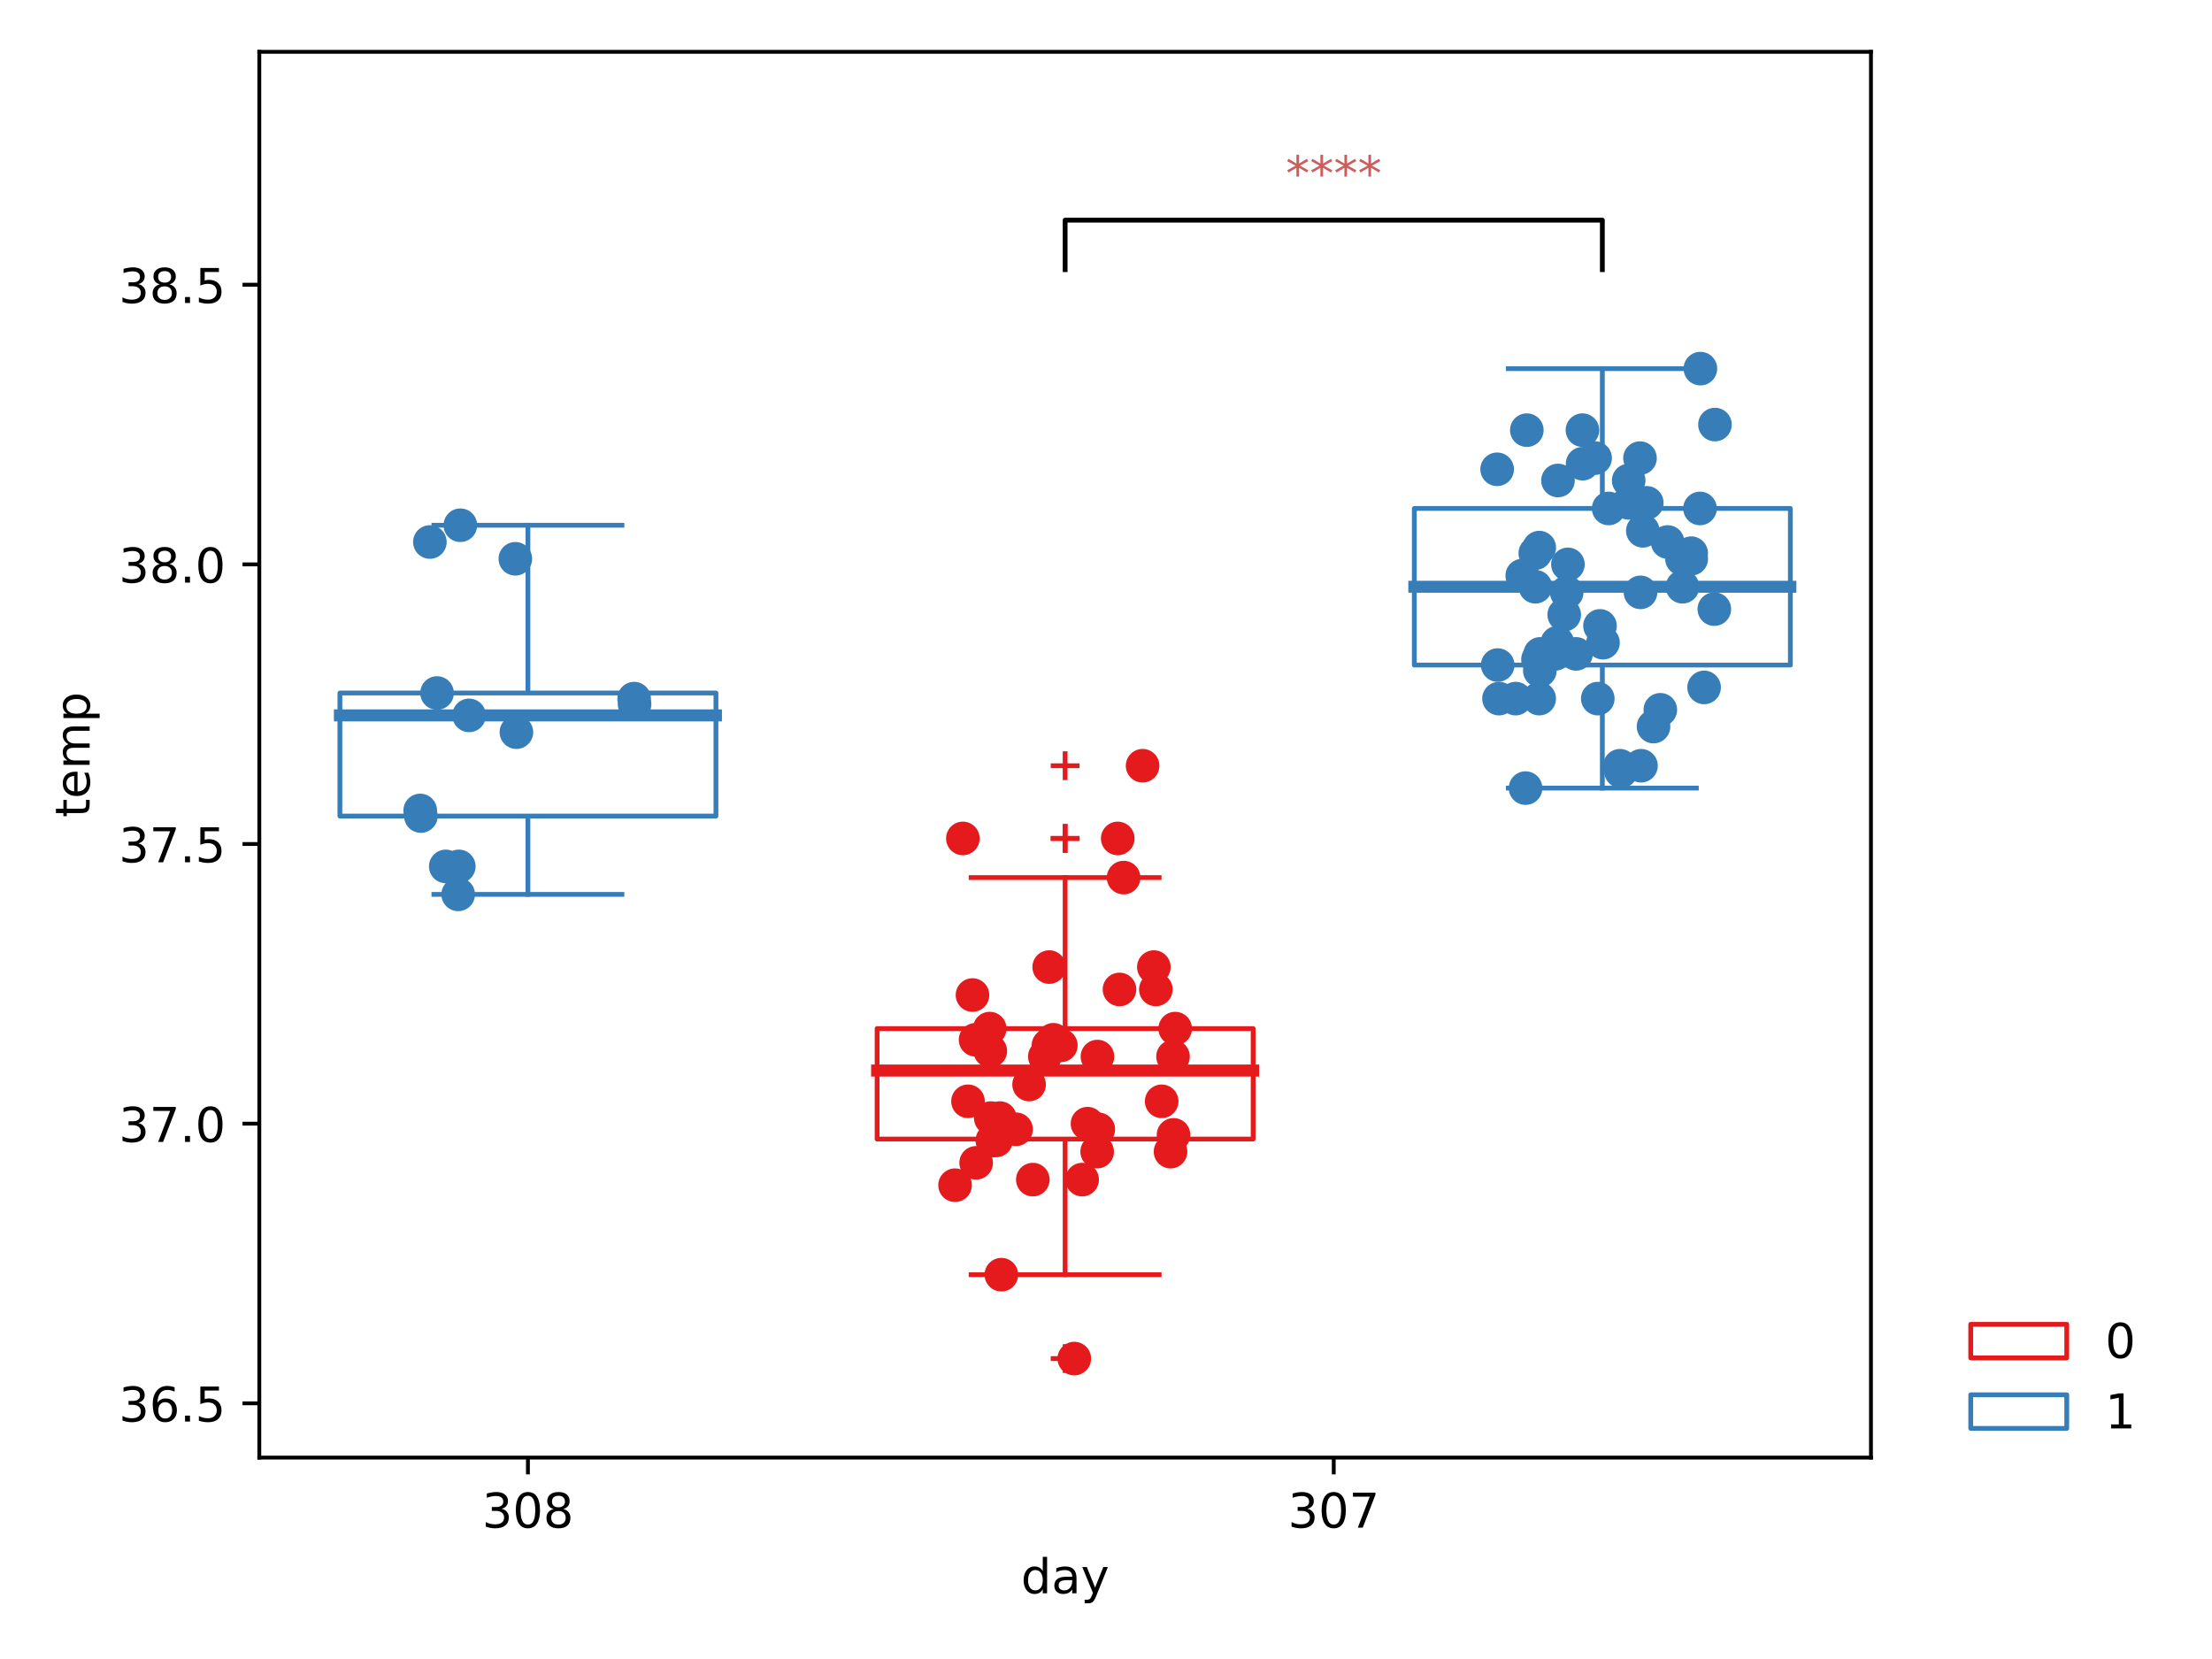 <?xml version="1.0" encoding="utf-8" standalone="no"?>
<!DOCTYPE svg PUBLIC "-//W3C//DTD SVG 1.1//EN"
  "http://www.w3.org/Graphics/SVG/1.1/DTD/svg11.dtd">
<!-- Created with matplotlib (https://matplotlib.org/) -->
<svg height="345.6pt" version="1.1" viewBox="0 0 460.8 345.6" width="460.8pt" xmlns="http://www.w3.org/2000/svg" xmlns:xlink="http://www.w3.org/1999/xlink">
 <defs>
  <style type="text/css">
*{stroke-linecap:butt;stroke-linejoin:round;}
  </style>
 </defs>
 <g id="figure_1">
  <g id="patch_1">
   <path d="M 0 345.6 
L 460.8 345.6 
L 460.8 0 
L 0 0 
z
" style="fill:#ffffff;"/>
  </g>
  <g id="axes_1">
   <g id="patch_2">
    <path d="M 54.02 303.64 
L 389.754 303.64 
L 389.754 10.8 
L 54.02 10.8 
z
" style="fill:#ffffff;"/>
   </g>
   <g id="matplotlib.axis_1">
    <g id="xtick_1">
     <g id="line2d_1">
      <defs>
       <path d="M 0 0 
L 0 3.5 
" id="m110c21f364" style="stroke:#000000;stroke-width:0.8;"/>
      </defs>
      <g>
       <use style="stroke:#000000;stroke-width:0.8;" x="109.976" xlink:href="#m110c21f364" y="303.64"/>
      </g>
     </g>
     <g id="text_1">
      <!-- 308 -->
      <defs>
       <path d="M 40.578 39.312 
Q 47.656 37.797 51.625 33 
Q 55.609 28.219 55.609 21.188 
Q 55.609 10.406 48.188 4.484 
Q 40.766 -1.422 27.094 -1.422 
Q 22.516 -1.422 17.656 -0.516 
Q 12.797 0.391 7.625 2.203 
L 7.625 11.719 
Q 11.719 9.328 16.594 8.109 
Q 21.484 6.891 26.812 6.891 
Q 36.078 6.891 40.938 10.547 
Q 45.797 14.203 45.797 21.188 
Q 45.797 27.641 41.281 31.266 
Q 36.766 34.906 28.719 34.906 
L 20.219 34.906 
L 20.219 43.016 
L 29.109 43.016 
Q 36.375 43.016 40.234 45.922 
Q 44.094 48.828 44.094 54.297 
Q 44.094 59.906 40.109 62.906 
Q 36.141 65.922 28.719 65.922 
Q 24.656 65.922 20.016 65.031 
Q 15.375 64.156 9.812 62.312 
L 9.812 71.094 
Q 15.438 72.656 20.344 73.438 
Q 25.25 74.219 29.594 74.219 
Q 40.828 74.219 47.359 69.109 
Q 53.906 64.016 53.906 55.328 
Q 53.906 49.266 50.438 45.094 
Q 46.969 40.922 40.578 39.312 
z
" id="DejaVuSans-51"/>
       <path d="M 31.781 66.406 
Q 24.172 66.406 20.328 58.906 
Q 16.5 51.422 16.5 36.375 
Q 16.5 21.391 20.328 13.891 
Q 24.172 6.391 31.781 6.391 
Q 39.453 6.391 43.281 13.891 
Q 47.125 21.391 47.125 36.375 
Q 47.125 51.422 43.281 58.906 
Q 39.453 66.406 31.781 66.406 
z
M 31.781 74.219 
Q 44.047 74.219 50.516 64.516 
Q 56.984 54.828 56.984 36.375 
Q 56.984 17.969 50.516 8.266 
Q 44.047 -1.422 31.781 -1.422 
Q 19.531 -1.422 13.062 8.266 
Q 6.594 17.969 6.594 36.375 
Q 6.594 54.828 13.062 64.516 
Q 19.531 74.219 31.781 74.219 
z
" id="DejaVuSans-48"/>
       <path d="M 31.781 34.625 
Q 24.75 34.625 20.719 30.859 
Q 16.703 27.094 16.703 20.516 
Q 16.703 13.922 20.719 10.156 
Q 24.75 6.391 31.781 6.391 
Q 38.812 6.391 42.859 10.172 
Q 46.922 13.969 46.922 20.516 
Q 46.922 27.094 42.891 30.859 
Q 38.875 34.625 31.781 34.625 
z
M 21.922 38.812 
Q 15.578 40.375 12.031 44.719 
Q 8.5 49.078 8.5 55.328 
Q 8.5 64.062 14.719 69.141 
Q 20.953 74.219 31.781 74.219 
Q 42.672 74.219 48.875 69.141 
Q 55.078 64.062 55.078 55.328 
Q 55.078 49.078 51.531 44.719 
Q 48 40.375 41.703 38.812 
Q 48.828 37.156 52.797 32.312 
Q 56.781 27.484 56.781 20.516 
Q 56.781 9.906 50.312 4.234 
Q 43.844 -1.422 31.781 -1.422 
Q 19.734 -1.422 13.25 4.234 
Q 6.781 9.906 6.781 20.516 
Q 6.781 27.484 10.781 32.312 
Q 14.797 37.156 21.922 38.812 
z
M 18.312 54.391 
Q 18.312 48.734 21.844 45.562 
Q 25.391 42.391 31.781 42.391 
Q 38.141 42.391 41.719 45.562 
Q 45.312 48.734 45.312 54.391 
Q 45.312 60.062 41.719 63.234 
Q 38.141 66.406 31.781 66.406 
Q 25.391 66.406 21.844 63.234 
Q 18.312 60.062 18.312 54.391 
z
" id="DejaVuSans-56"/>
      </defs>
      <g transform="translate(100.432 318.238)scale(0.1 -0.1)">
       <use xlink:href="#DejaVuSans-51"/>
       <use x="63.623" xlink:href="#DejaVuSans-48"/>
       <use x="127.246" xlink:href="#DejaVuSans-56"/>
      </g>
     </g>
    </g>
    <g id="xtick_2">
     <g id="line2d_2">
      <g>
       <use style="stroke:#000000;stroke-width:0.8;" x="277.843" xlink:href="#m110c21f364" y="303.64"/>
      </g>
     </g>
     <g id="text_2">
      <!-- 307 -->
      <defs>
       <path d="M 8.203 72.906 
L 55.078 72.906 
L 55.078 68.703 
L 28.609 0 
L 18.312 0 
L 43.219 64.594 
L 8.203 64.594 
z
" id="DejaVuSans-55"/>
      </defs>
      <g transform="translate(268.299 318.238)scale(0.1 -0.1)">
       <use xlink:href="#DejaVuSans-51"/>
       <use x="63.623" xlink:href="#DejaVuSans-48"/>
       <use x="127.246" xlink:href="#DejaVuSans-55"/>
      </g>
     </g>
    </g>
    <g id="text_3">
     <!-- day -->
     <defs>
      <path d="M 45.406 46.391 
L 45.406 75.984 
L 54.391 75.984 
L 54.391 0 
L 45.406 0 
L 45.406 8.203 
Q 42.578 3.328 38.25 0.953 
Q 33.938 -1.422 27.875 -1.422 
Q 17.969 -1.422 11.734 6.484 
Q 5.516 14.406 5.516 27.297 
Q 5.516 40.188 11.734 48.094 
Q 17.969 56 27.875 56 
Q 33.938 56 38.25 53.625 
Q 42.578 51.266 45.406 46.391 
z
M 14.797 27.297 
Q 14.797 17.391 18.875 11.75 
Q 22.953 6.109 30.078 6.109 
Q 37.203 6.109 41.297 11.75 
Q 45.406 17.391 45.406 27.297 
Q 45.406 37.203 41.297 42.844 
Q 37.203 48.484 30.078 48.484 
Q 22.953 48.484 18.875 42.844 
Q 14.797 37.203 14.797 27.297 
z
" id="DejaVuSans-100"/>
      <path d="M 34.281 27.484 
Q 23.391 27.484 19.188 25 
Q 14.984 22.516 14.984 16.5 
Q 14.984 11.719 18.141 8.906 
Q 21.297 6.109 26.703 6.109 
Q 34.188 6.109 38.703 11.406 
Q 43.219 16.703 43.219 25.484 
L 43.219 27.484 
z
M 52.203 31.203 
L 52.203 0 
L 43.219 0 
L 43.219 8.297 
Q 40.141 3.328 35.547 0.953 
Q 30.953 -1.422 24.312 -1.422 
Q 15.922 -1.422 10.953 3.297 
Q 6 8.016 6 15.922 
Q 6 25.141 12.172 29.828 
Q 18.359 34.516 30.609 34.516 
L 43.219 34.516 
L 43.219 35.406 
Q 43.219 41.609 39.141 45 
Q 35.062 48.391 27.688 48.391 
Q 23 48.391 18.547 47.266 
Q 14.109 46.141 10.016 43.891 
L 10.016 52.203 
Q 14.938 54.109 19.578 55.047 
Q 24.219 56 28.609 56 
Q 40.484 56 46.344 49.844 
Q 52.203 43.703 52.203 31.203 
z
" id="DejaVuSans-97"/>
      <path d="M 32.172 -5.078 
Q 28.375 -14.844 24.75 -17.812 
Q 21.141 -20.797 15.094 -20.797 
L 7.906 -20.797 
L 7.906 -13.281 
L 13.188 -13.281 
Q 16.891 -13.281 18.938 -11.516 
Q 21 -9.766 23.484 -3.219 
L 25.094 0.875 
L 2.984 54.688 
L 12.5 54.688 
L 29.594 11.922 
L 46.688 54.688 
L 56.203 54.688 
z
" id="DejaVuSans-121"/>
     </defs>
     <g transform="translate(212.689 331.917)scale(0.1 -0.1)">
      <use xlink:href="#DejaVuSans-100"/>
      <use x="63.477" xlink:href="#DejaVuSans-97"/>
      <use x="124.756" xlink:href="#DejaVuSans-121"/>
     </g>
    </g>
   </g>
   <g id="matplotlib.axis_2">
    <g id="ytick_1">
     <g id="line2d_3">
      <defs>
       <path d="M 0 0 
L -3.5 0 
" id="m49a3ef36e8" style="stroke:#000000;stroke-width:0.8;"/>
      </defs>
      <g>
       <use style="stroke:#000000;stroke-width:0.8;" x="54.02" xlink:href="#m49a3ef36e8" y="292.338"/>
      </g>
     </g>
     <g id="text_4">
      <!-- 36.5 -->
      <defs>
       <path d="M 33.016 40.375 
Q 26.375 40.375 22.484 35.828 
Q 18.609 31.297 18.609 23.391 
Q 18.609 15.531 22.484 10.953 
Q 26.375 6.391 33.016 6.391 
Q 39.656 6.391 43.531 10.953 
Q 47.406 15.531 47.406 23.391 
Q 47.406 31.297 43.531 35.828 
Q 39.656 40.375 33.016 40.375 
z
M 52.594 71.297 
L 52.594 62.312 
Q 48.875 64.062 45.094 64.984 
Q 41.312 65.922 37.594 65.922 
Q 27.828 65.922 22.672 59.328 
Q 17.531 52.734 16.797 39.406 
Q 19.672 43.656 24.016 45.922 
Q 28.375 48.188 33.594 48.188 
Q 44.578 48.188 50.953 41.516 
Q 57.328 34.859 57.328 23.391 
Q 57.328 12.156 50.688 5.359 
Q 44.047 -1.422 33.016 -1.422 
Q 20.359 -1.422 13.672 8.266 
Q 6.984 17.969 6.984 36.375 
Q 6.984 53.656 15.188 63.938 
Q 23.391 74.219 37.203 74.219 
Q 40.922 74.219 44.703 73.484 
Q 48.484 72.75 52.594 71.297 
z
" id="DejaVuSans-54"/>
       <path d="M 10.688 12.406 
L 21 12.406 
L 21 0 
L 10.688 0 
z
" id="DejaVuSans-46"/>
       <path d="M 10.797 72.906 
L 49.516 72.906 
L 49.516 64.594 
L 19.828 64.594 
L 19.828 46.734 
Q 21.969 47.469 24.109 47.828 
Q 26.266 48.188 28.422 48.188 
Q 40.625 48.188 47.75 41.5 
Q 54.891 34.812 54.891 23.391 
Q 54.891 11.625 47.562 5.094 
Q 40.234 -1.422 26.906 -1.422 
Q 22.312 -1.422 17.547 -0.641 
Q 12.797 0.141 7.719 1.703 
L 7.719 11.625 
Q 12.109 9.234 16.797 8.062 
Q 21.484 6.891 26.703 6.891 
Q 35.156 6.891 40.078 11.328 
Q 45.016 15.766 45.016 23.391 
Q 45.016 31 40.078 35.438 
Q 35.156 39.891 26.703 39.891 
Q 22.75 39.891 18.812 39.016 
Q 14.891 38.141 10.797 36.281 
z
" id="DejaVuSans-53"/>
      </defs>
      <g transform="translate(24.754 296.138)scale(0.1 -0.1)">
       <use xlink:href="#DejaVuSans-51"/>
       <use x="63.623" xlink:href="#DejaVuSans-54"/>
       <use x="127.246" xlink:href="#DejaVuSans-46"/>
       <use x="159.033" xlink:href="#DejaVuSans-53"/>
      </g>
     </g>
    </g>
    <g id="ytick_2">
     <g id="line2d_4">
      <g>
       <use style="stroke:#000000;stroke-width:0.8;" x="54.02" xlink:href="#m49a3ef36e8" y="234.083"/>
      </g>
     </g>
     <g id="text_5">
      <!-- 37.0 -->
      <g transform="translate(24.754 237.882)scale(0.1 -0.1)">
       <use xlink:href="#DejaVuSans-51"/>
       <use x="63.623" xlink:href="#DejaVuSans-55"/>
       <use x="127.246" xlink:href="#DejaVuSans-46"/>
       <use x="159.033" xlink:href="#DejaVuSans-48"/>
      </g>
     </g>
    </g>
    <g id="ytick_3">
     <g id="line2d_5">
      <g>
       <use style="stroke:#000000;stroke-width:0.8;" x="54.02" xlink:href="#m49a3ef36e8" y="175.827"/>
      </g>
     </g>
     <g id="text_6">
      <!-- 37.5 -->
      <g transform="translate(24.754 179.626)scale(0.1 -0.1)">
       <use xlink:href="#DejaVuSans-51"/>
       <use x="63.623" xlink:href="#DejaVuSans-55"/>
       <use x="127.246" xlink:href="#DejaVuSans-46"/>
       <use x="159.033" xlink:href="#DejaVuSans-53"/>
      </g>
     </g>
    </g>
    <g id="ytick_4">
     <g id="line2d_6">
      <g>
       <use style="stroke:#000000;stroke-width:0.8;" x="54.02" xlink:href="#m49a3ef36e8" y="117.571"/>
      </g>
     </g>
     <g id="text_7">
      <!-- 38.0 -->
      <g transform="translate(24.754 121.37)scale(0.1 -0.1)">
       <use xlink:href="#DejaVuSans-51"/>
       <use x="63.623" xlink:href="#DejaVuSans-56"/>
       <use x="127.246" xlink:href="#DejaVuSans-46"/>
       <use x="159.033" xlink:href="#DejaVuSans-48"/>
      </g>
     </g>
    </g>
    <g id="ytick_5">
     <g id="line2d_7">
      <g>
       <use style="stroke:#000000;stroke-width:0.8;" x="54.02" xlink:href="#m49a3ef36e8" y="59.315"/>
      </g>
     </g>
     <g id="text_8">
      <!-- 38.5 -->
      <g transform="translate(24.754 63.115)scale(0.1 -0.1)">
       <use xlink:href="#DejaVuSans-51"/>
       <use x="63.623" xlink:href="#DejaVuSans-56"/>
       <use x="127.246" xlink:href="#DejaVuSans-46"/>
       <use x="159.033" xlink:href="#DejaVuSans-53"/>
      </g>
     </g>
    </g>
    <g id="text_9">
     <!-- temp -->
     <defs>
      <path d="M 18.312 70.219 
L 18.312 54.688 
L 36.812 54.688 
L 36.812 47.703 
L 18.312 47.703 
L 18.312 18.016 
Q 18.312 11.328 20.141 9.422 
Q 21.969 7.516 27.594 7.516 
L 36.812 7.516 
L 36.812 0 
L 27.594 0 
Q 17.188 0 13.234 3.875 
Q 9.281 7.766 9.281 18.016 
L 9.281 47.703 
L 2.688 47.703 
L 2.688 54.688 
L 9.281 54.688 
L 9.281 70.219 
z
" id="DejaVuSans-116"/>
      <path d="M 56.203 29.594 
L 56.203 25.203 
L 14.891 25.203 
Q 15.484 15.922 20.484 11.062 
Q 25.484 6.203 34.422 6.203 
Q 39.594 6.203 44.453 7.469 
Q 49.312 8.734 54.109 11.281 
L 54.109 2.781 
Q 49.266 0.734 44.188 -0.344 
Q 39.109 -1.422 33.891 -1.422 
Q 20.797 -1.422 13.156 6.188 
Q 5.516 13.812 5.516 26.812 
Q 5.516 40.234 12.766 48.109 
Q 20.016 56 32.328 56 
Q 43.359 56 49.781 48.891 
Q 56.203 41.797 56.203 29.594 
z
M 47.219 32.234 
Q 47.125 39.594 43.094 43.984 
Q 39.062 48.391 32.422 48.391 
Q 24.906 48.391 20.391 44.141 
Q 15.875 39.891 15.188 32.172 
z
" id="DejaVuSans-101"/>
      <path d="M 52 44.188 
Q 55.375 50.25 60.062 53.125 
Q 64.75 56 71.094 56 
Q 79.641 56 84.281 50.016 
Q 88.922 44.047 88.922 33.016 
L 88.922 0 
L 79.891 0 
L 79.891 32.719 
Q 79.891 40.578 77.094 44.375 
Q 74.312 48.188 68.609 48.188 
Q 61.625 48.188 57.562 43.547 
Q 53.516 38.922 53.516 30.906 
L 53.516 0 
L 44.484 0 
L 44.484 32.719 
Q 44.484 40.625 41.703 44.406 
Q 38.922 48.188 33.109 48.188 
Q 26.219 48.188 22.156 43.531 
Q 18.109 38.875 18.109 30.906 
L 18.109 0 
L 9.078 0 
L 9.078 54.688 
L 18.109 54.688 
L 18.109 46.188 
Q 21.188 51.219 25.484 53.609 
Q 29.781 56 35.688 56 
Q 41.656 56 45.828 52.969 
Q 50 49.953 52 44.188 
z
" id="DejaVuSans-109"/>
      <path d="M 18.109 8.203 
L 18.109 -20.797 
L 9.078 -20.797 
L 9.078 54.688 
L 18.109 54.688 
L 18.109 46.391 
Q 20.953 51.266 25.266 53.625 
Q 29.594 56 35.594 56 
Q 45.562 56 51.781 48.094 
Q 58.016 40.188 58.016 27.297 
Q 58.016 14.406 51.781 6.484 
Q 45.562 -1.422 35.594 -1.422 
Q 29.594 -1.422 25.266 0.953 
Q 20.953 3.328 18.109 8.203 
z
M 48.688 27.297 
Q 48.688 37.203 44.609 42.844 
Q 40.531 48.484 33.406 48.484 
Q 26.266 48.484 22.188 42.844 
Q 18.109 37.203 18.109 27.297 
Q 18.109 17.391 22.188 11.75 
Q 26.266 6.109 33.406 6.109 
Q 40.531 6.109 44.609 11.75 
Q 48.688 17.391 48.688 27.297 
z
" id="DejaVuSans-112"/>
     </defs>
     <g transform="translate(18.675 170.301)rotate(-90)scale(0.1 -0.1)">
      <use xlink:href="#DejaVuSans-116"/>
      <use x="39.209" xlink:href="#DejaVuSans-101"/>
      <use x="100.732" xlink:href="#DejaVuSans-109"/>
      <use x="198.145" xlink:href="#DejaVuSans-112"/>
     </g>
    </g>
   </g>
   <g id="line2d_8">
    <path clip-path="url(#p8f155cea32)" d="M 109.976 170.001 
L 109.976 186.313 
" style="fill:none;stroke:#377eb8;stroke-linecap:square;"/>
   </g>
   <g id="line2d_9">
    <path clip-path="url(#p8f155cea32)" d="M 109.976 144.369 
L 109.976 109.415 
" style="fill:none;stroke:#377eb8;stroke-linecap:square;"/>
   </g>
   <g id="line2d_10">
    <path clip-path="url(#p8f155cea32)" d="M 90.391 186.313 
L 129.56 186.313 
" style="fill:none;stroke:#377eb8;stroke-linecap:square;"/>
   </g>
   <g id="line2d_11">
    <path clip-path="url(#p8f155cea32)" d="M 90.391 109.415 
L 129.56 109.415 
" style="fill:none;stroke:#377eb8;stroke-linecap:square;"/>
   </g>
   <g id="line2d_12"/>
   <g id="line2d_13">
    <path clip-path="url(#p8f155cea32)" d="M 221.887 237.287 
L 221.887 265.541 
" style="fill:none;stroke:#e41a1c;stroke-linecap:square;"/>
   </g>
   <g id="line2d_14">
    <path clip-path="url(#p8f155cea32)" d="M 221.887 214.276 
L 221.887 182.818 
" style="fill:none;stroke:#e41a1c;stroke-linecap:square;"/>
   </g>
   <g id="line2d_15">
    <path clip-path="url(#p8f155cea32)" d="M 202.303 265.541 
L 241.471 265.541 
" style="fill:none;stroke:#e41a1c;stroke-linecap:square;"/>
   </g>
   <g id="line2d_16">
    <path clip-path="url(#p8f155cea32)" d="M 202.303 182.818 
L 241.471 182.818 
" style="fill:none;stroke:#e41a1c;stroke-linecap:square;"/>
   </g>
   <g id="line2d_17">
    <defs>
     <path d="M -3 0 
L 3 0 
M 0 3 
L 0 -3 
" id="m73cabe91ee" style="stroke:#e41a1c;"/>
    </defs>
    <g clip-path="url(#p8f155cea32)">
     <use style="fill-opacity:0;stroke:#e41a1c;" x="221.887" xlink:href="#m73cabe91ee" y="283.017"/>
     <use style="fill-opacity:0;stroke:#e41a1c;" x="221.887" xlink:href="#m73cabe91ee" y="174.662"/>
     <use style="fill-opacity:0;stroke:#e41a1c;" x="221.887" xlink:href="#m73cabe91ee" y="159.515"/>
     <use style="fill-opacity:0;stroke:#e41a1c;" x="221.887" xlink:href="#m73cabe91ee" y="174.662"/>
    </g>
   </g>
   <g id="line2d_18">
    <path clip-path="url(#p8f155cea32)" d="M 333.798 138.543 
L 333.798 164.176 
" style="fill:none;stroke:#377eb8;stroke-linecap:square;"/>
   </g>
   <g id="line2d_19">
    <path clip-path="url(#p8f155cea32)" d="M 333.798 105.92 
L 333.798 76.792 
" style="fill:none;stroke:#377eb8;stroke-linecap:square;"/>
   </g>
   <g id="line2d_20">
    <path clip-path="url(#p8f155cea32)" d="M 314.214 164.176 
L 353.383 164.176 
" style="fill:none;stroke:#377eb8;stroke-linecap:square;"/>
   </g>
   <g id="line2d_21">
    <path clip-path="url(#p8f155cea32)" d="M 314.214 76.792 
L 353.383 76.792 
" style="fill:none;stroke:#377eb8;stroke-linecap:square;"/>
   </g>
   <g id="line2d_22"/>
   <g id="line2d_23">
    <path clip-path="url(#p8f155cea32)" d="M 221.887 56.17 
L 221.887 45.858 
L 333.798 45.858 
L 333.798 56.17 
" style="fill:none;stroke:#000000;stroke-linecap:square;"/>
   </g>
   <g id="patch_3">
    <path clip-path="url(#p8f155cea32)" d="M 70.807 170.001 
L 149.145 170.001 
L 149.145 144.369 
L 70.807 144.369 
L 70.807 170.001 
z
" style="fill:#ffffff;stroke:#377eb8;stroke-linejoin:miter;"/>
   </g>
   <g id="patch_4">
    <path clip-path="url(#p8f155cea32)" d="M 182.718 237.287 
L 261.056 237.287 
L 261.056 214.276 
L 182.718 214.276 
L 182.718 237.287 
z
" style="fill:#ffffff;stroke:#e41a1c;stroke-linejoin:miter;"/>
   </g>
   <g id="patch_5">
    <path clip-path="url(#p8f155cea32)" d="M 294.629 138.543 
L 372.967 138.543 
L 372.967 105.92 
L 294.629 105.92 
L 294.629 138.543 
z
" style="fill:#ffffff;stroke:#377eb8;stroke-linejoin:miter;"/>
   </g>
   <g id="line2d_24">
    <path clip-path="url(#p8f155cea32)" d="M 70.807 149.029 
L 149.145 149.029 
" style="fill:none;stroke:#377eb8;stroke-linecap:square;stroke-width:2.5;"/>
   </g>
   <g id="line2d_25">
    <path clip-path="url(#p8f155cea32)" d="M 182.718 223.014 
L 261.056 223.014 
" style="fill:none;stroke:#e41a1c;stroke-linecap:square;stroke-width:2.5;"/>
   </g>
   <g id="line2d_26">
    <path clip-path="url(#p8f155cea32)" d="M 294.629 122.232 
L 372.967 122.232 
" style="fill:none;stroke:#377eb8;stroke-linecap:square;stroke-width:2.5;"/>
   </g>
   <g id="patch_6">
    <path d="M 54.02 303.64 
L 54.02 10.8 
" style="fill:none;stroke:#000000;stroke-linecap:square;stroke-linejoin:miter;stroke-width:0.8;"/>
   </g>
   <g id="patch_7">
    <path d="M 389.754 303.64 
L 389.754 10.8 
" style="fill:none;stroke:#000000;stroke-linecap:square;stroke-linejoin:miter;stroke-width:0.8;"/>
   </g>
   <g id="patch_8">
    <path d="M 54.02 303.64 
L 389.754 303.64 
" style="fill:none;stroke:#000000;stroke-linecap:square;stroke-linejoin:miter;stroke-width:0.8;"/>
   </g>
   <g id="patch_9">
    <path d="M 54.02 10.8 
L 389.754 10.8 
" style="fill:none;stroke:#000000;stroke-linecap:square;stroke-linejoin:miter;stroke-width:0.8;"/>
   </g>
   <g id="PathCollection_1">
    <defs>
     <path d="M 0 3 
C 0.796 3 1.559 2.684 2.121 2.121 
C 2.684 1.559 3 0.796 3 0 
C 3 -0.796 2.684 -1.559 2.121 -2.121 
C 1.559 -2.684 0.796 -3 0 -3 
C -0.796 -3 -1.559 -2.684 -2.121 -2.121 
C -2.684 -1.559 -3 -0.796 -3 0 
C -3 0.796 -2.684 1.559 -2.121 2.121 
C -1.559 2.684 -0.796 3 0 3 
z
" id="m9088acf56b" style="stroke:#377eb8;"/>
    </defs>
    <g clip-path="url(#p8f155cea32)">
     <use style="fill:#377eb8;stroke:#377eb8;" x="107.578" xlink:href="#m9088acf56b" y="152.525"/>
     <use style="fill:#377eb8;stroke:#377eb8;" x="95.577" xlink:href="#m9088acf56b" y="180.487"/>
     <use style="fill:#377eb8;stroke:#377eb8;" x="95.449" xlink:href="#m9088acf56b" y="186.313"/>
     <use style="fill:#377eb8;stroke:#377eb8;" x="92.86" xlink:href="#m9088acf56b" y="180.487"/>
     <use style="fill:#377eb8;stroke:#377eb8;" x="87.539" xlink:href="#m9088acf56b" y="168.836"/>
     <use style="fill:#377eb8;stroke:#377eb8;" x="87.675" xlink:href="#m9088acf56b" y="170.001"/>
     <use style="fill:#377eb8;stroke:#377eb8;" x="132.195" xlink:href="#m9088acf56b" y="146.699"/>
     <use style="fill:#377eb8;stroke:#377eb8;" x="132.1" xlink:href="#m9088acf56b" y="145.534"/>
     <use style="fill:#377eb8;stroke:#377eb8;" x="97.722" xlink:href="#m9088acf56b" y="149.029"/>
     <use style="fill:#377eb8;stroke:#377eb8;" x="91.046" xlink:href="#m9088acf56b" y="144.369"/>
     <use style="fill:#377eb8;stroke:#377eb8;" x="107.357" xlink:href="#m9088acf56b" y="116.406"/>
     <use style="fill:#377eb8;stroke:#377eb8;" x="89.553" xlink:href="#m9088acf56b" y="112.911"/>
     <use style="fill:#377eb8;stroke:#377eb8;" x="95.901" xlink:href="#m9088acf56b" y="109.415"/>
    </g>
   </g>
   <g id="PathCollection_2">
    <defs>
     <path d="M 0 3 
C 0.796 3 1.559 2.684 2.121 2.121 
C 2.684 1.559 3 0.796 3 0 
C 3 -0.796 2.684 -1.559 2.121 -2.121 
C 1.559 -2.684 0.796 -3 0 -3 
C -0.796 -3 -1.559 -2.684 -2.121 -2.121 
C -2.684 -1.559 -3 -0.796 -3 0 
C -3 0.796 -2.684 1.559 -2.121 2.121 
C -1.559 2.684 -0.796 3 0 3 
z
" id="m1199a3197b" style="stroke:#e41a1c;"/>
    </defs>
    <g clip-path="url(#p8f155cea32)">
     <use style="fill:#e41a1c;stroke:#e41a1c;" x="223.793" xlink:href="#m1199a3197b" y="283.017"/>
     <use style="fill:#e41a1c;stroke:#e41a1c;" x="208.606" xlink:href="#m1199a3197b" y="265.541"/>
     <use style="fill:#e41a1c;stroke:#e41a1c;" x="203.349" xlink:href="#m1199a3197b" y="242.238"/>
     <use style="fill:#e41a1c;stroke:#e41a1c;" x="203.23" xlink:href="#m1199a3197b" y="216.606"/>
     <use style="fill:#e41a1c;stroke:#e41a1c;" x="202.589" xlink:href="#m1199a3197b" y="207.285"/>
     <use style="fill:#e41a1c;stroke:#e41a1c;" x="240.78" xlink:href="#m1199a3197b" y="206.12"/>
     <use style="fill:#e41a1c;stroke:#e41a1c;" x="233.212" xlink:href="#m1199a3197b" y="206.12"/>
     <use style="fill:#e41a1c;stroke:#e41a1c;" x="225.432" xlink:href="#m1199a3197b" y="245.734"/>
     <use style="fill:#e41a1c;stroke:#e41a1c;" x="228.558" xlink:href="#m1199a3197b" y="239.908"/>
     <use style="fill:#e41a1c;stroke:#e41a1c;" x="198.959" xlink:href="#m1199a3197b" y="246.899"/>
     <use style="fill:#e41a1c;stroke:#e41a1c;" x="243.847" xlink:href="#m1199a3197b" y="239.908"/>
     <use style="fill:#e41a1c;stroke:#e41a1c;" x="226.548" xlink:href="#m1199a3197b" y="234.083"/>
     <use style="fill:#e41a1c;stroke:#e41a1c;" x="215.157" xlink:href="#m1199a3197b" y="245.734"/>
     <use style="fill:#e41a1c;stroke:#e41a1c;" x="228.794" xlink:href="#m1199a3197b" y="235.248"/>
     <use style="fill:#e41a1c;stroke:#e41a1c;" x="211.659" xlink:href="#m1199a3197b" y="235.248"/>
     <use style="fill:#e41a1c;stroke:#e41a1c;" x="206.395" xlink:href="#m1199a3197b" y="232.918"/>
     <use style="fill:#e41a1c;stroke:#e41a1c;" x="201.654" xlink:href="#m1199a3197b" y="229.422"/>
     <use style="fill:#e41a1c;stroke:#e41a1c;" x="241.997" xlink:href="#m1199a3197b" y="229.422"/>
     <use style="fill:#e41a1c;stroke:#e41a1c;" x="220.995" xlink:href="#m1199a3197b" y="217.771"/>
     <use style="fill:#e41a1c;stroke:#e41a1c;" x="214.38" xlink:href="#m1199a3197b" y="225.927"/>
     <use style="fill:#e41a1c;stroke:#e41a1c;" x="244.467" xlink:href="#m1199a3197b" y="236.413"/>
     <use style="fill:#e41a1c;stroke:#e41a1c;" x="208.304" xlink:href="#m1199a3197b" y="232.918"/>
     <use style="fill:#e41a1c;stroke:#e41a1c;" x="206.724" xlink:href="#m1199a3197b" y="237.578"/>
     <use style="fill:#e41a1c;stroke:#e41a1c;" x="207.492" xlink:href="#m1199a3197b" y="237.578"/>
     <use style="fill:#e41a1c;stroke:#e41a1c;" x="228.618" xlink:href="#m1199a3197b" y="220.101"/>
     <use style="fill:#e41a1c;stroke:#e41a1c;" x="206.298" xlink:href="#m1199a3197b" y="218.936"/>
     <use style="fill:#e41a1c;stroke:#e41a1c;" x="218.412" xlink:href="#m1199a3197b" y="217.771"/>
     <use style="fill:#e41a1c;stroke:#e41a1c;" x="219.44" xlink:href="#m1199a3197b" y="216.606"/>
     <use style="fill:#e41a1c;stroke:#e41a1c;" x="206.176" xlink:href="#m1199a3197b" y="214.276"/>
     <use style="fill:#e41a1c;stroke:#e41a1c;" x="217.657" xlink:href="#m1199a3197b" y="220.101"/>
     <use style="fill:#e41a1c;stroke:#e41a1c;" x="244.363" xlink:href="#m1199a3197b" y="220.101"/>
     <use style="fill:#e41a1c;stroke:#e41a1c;" x="244.813" xlink:href="#m1199a3197b" y="214.276"/>
     <use style="fill:#e41a1c;stroke:#e41a1c;" x="218.569" xlink:href="#m1199a3197b" y="201.459"/>
     <use style="fill:#e41a1c;stroke:#e41a1c;" x="240.369" xlink:href="#m1199a3197b" y="201.459"/>
     <use style="fill:#e41a1c;stroke:#e41a1c;" x="234.067" xlink:href="#m1199a3197b" y="182.818"/>
     <use style="fill:#e41a1c;stroke:#e41a1c;" x="232.847" xlink:href="#m1199a3197b" y="174.662"/>
     <use style="fill:#e41a1c;stroke:#e41a1c;" x="238.026" xlink:href="#m1199a3197b" y="159.515"/>
     <use style="fill:#e41a1c;stroke:#e41a1c;" x="200.583" xlink:href="#m1199a3197b" y="174.662"/>
    </g>
   </g>
   <g id="PathCollection_3">
    <g clip-path="url(#p8f155cea32)">
     <use style="fill:#377eb8;stroke:#377eb8;" x="317.111" xlink:href="#m9088acf56b" y="119.901"/>
     <use style="fill:#377eb8;stroke:#377eb8;" x="352.307" xlink:href="#m9088acf56b" y="115.241"/>
     <use style="fill:#377eb8;stroke:#377eb8;" x="326.625" xlink:href="#m9088acf56b" y="117.571"/>
     <use style="fill:#377eb8;stroke:#377eb8;" x="318.068" xlink:href="#m9088acf56b" y="89.608"/>
     <use style="fill:#377eb8;stroke:#377eb8;" x="335.113" xlink:href="#m9088acf56b" y="105.92"/>
     <use style="fill:#377eb8;stroke:#377eb8;" x="329.654" xlink:href="#m9088acf56b" y="89.608"/>
     <use style="fill:#377eb8;stroke:#377eb8;" x="343.059" xlink:href="#m9088acf56b" y="104.755"/>
     <use style="fill:#377eb8;stroke:#377eb8;" x="319.826" xlink:href="#m9088acf56b" y="115.241"/>
     <use style="fill:#377eb8;stroke:#377eb8;" x="339.288" xlink:href="#m9088acf56b" y="104.755"/>
     <use style="fill:#377eb8;stroke:#377eb8;" x="352.316" xlink:href="#m9088acf56b" y="116.406"/>
     <use style="fill:#377eb8;stroke:#377eb8;" x="325.855" xlink:href="#m9088acf56b" y="128.057"/>
     <use style="fill:#377eb8;stroke:#377eb8;" x="319.852" xlink:href="#m9088acf56b" y="122.232"/>
     <use style="fill:#377eb8;stroke:#377eb8;" x="320.654" xlink:href="#m9088acf56b" y="114.076"/>
     <use style="fill:#377eb8;stroke:#377eb8;" x="311.881" xlink:href="#m9088acf56b" y="97.764"/>
     <use style="fill:#377eb8;stroke:#377eb8;" x="341.641" xlink:href="#m9088acf56b" y="95.434"/>
     <use style="fill:#377eb8;stroke:#377eb8;" x="329.69" xlink:href="#m9088acf56b" y="96.599"/>
     <use style="fill:#377eb8;stroke:#377eb8;" x="339.286" xlink:href="#m9088acf56b" y="100.094"/>
     <use style="fill:#377eb8;stroke:#377eb8;" x="347.397" xlink:href="#m9088acf56b" y="112.911"/>
     <use style="fill:#377eb8;stroke:#377eb8;" x="350.497" xlink:href="#m9088acf56b" y="122.232"/>
     <use style="fill:#377eb8;stroke:#377eb8;" x="323.98" xlink:href="#m9088acf56b" y="136.213"/>
     <use style="fill:#377eb8;stroke:#377eb8;" x="320.39" xlink:href="#m9088acf56b" y="137.378"/>
     <use style="fill:#377eb8;stroke:#377eb8;" x="328.318" xlink:href="#m9088acf56b" y="136.213"/>
     <use style="fill:#377eb8;stroke:#377eb8;" x="345.877" xlink:href="#m9088acf56b" y="147.864"/>
     <use style="fill:#377eb8;stroke:#377eb8;" x="315.733" xlink:href="#m9088acf56b" y="145.534"/>
     <use style="fill:#377eb8;stroke:#377eb8;" x="332.848" xlink:href="#m9088acf56b" y="145.534"/>
     <use style="fill:#377eb8;stroke:#377eb8;" x="337.472" xlink:href="#m9088acf56b" y="159.515"/>
     <use style="fill:#377eb8;stroke:#377eb8;" x="337.684" xlink:href="#m9088acf56b" y="160.68"/>
     <use style="fill:#377eb8;stroke:#377eb8;" x="342.235" xlink:href="#m9088acf56b" y="110.58"/>
     <use style="fill:#377eb8;stroke:#377eb8;" x="332.294" xlink:href="#m9088acf56b" y="95.434"/>
     <use style="fill:#377eb8;stroke:#377eb8;" x="354.222" xlink:href="#m9088acf56b" y="76.792"/>
     <use style="fill:#377eb8;stroke:#377eb8;" x="357.256" xlink:href="#m9088acf56b" y="88.443"/>
     <use style="fill:#377eb8;stroke:#377eb8;" x="324.423" xlink:href="#m9088acf56b" y="133.883"/>
     <use style="fill:#377eb8;stroke:#377eb8;" x="326.376" xlink:href="#m9088acf56b" y="123.397"/>
     <use style="fill:#377eb8;stroke:#377eb8;" x="341.745" xlink:href="#m9088acf56b" y="123.397"/>
     <use style="fill:#377eb8;stroke:#377eb8;" x="320.643" xlink:href="#m9088acf56b" y="145.534"/>
     <use style="fill:#377eb8;stroke:#377eb8;" x="317.801" xlink:href="#m9088acf56b" y="164.176"/>
     <use style="fill:#377eb8;stroke:#377eb8;" x="333.309" xlink:href="#m9088acf56b" y="130.387"/>
     <use style="fill:#377eb8;stroke:#377eb8;" x="333.935" xlink:href="#m9088acf56b" y="133.883"/>
     <use style="fill:#377eb8;stroke:#377eb8;" x="344.459" xlink:href="#m9088acf56b" y="151.359"/>
     <use style="fill:#377eb8;stroke:#377eb8;" x="354.997" xlink:href="#m9088acf56b" y="143.204"/>
     <use style="fill:#377eb8;stroke:#377eb8;" x="311.999" xlink:href="#m9088acf56b" y="138.543"/>
     <use style="fill:#377eb8;stroke:#377eb8;" x="312.267" xlink:href="#m9088acf56b" y="145.534"/>
     <use style="fill:#377eb8;stroke:#377eb8;" x="320.776" xlink:href="#m9088acf56b" y="139.708"/>
     <use style="fill:#377eb8;stroke:#377eb8;" x="320.854" xlink:href="#m9088acf56b" y="136.213"/>
     <use style="fill:#377eb8;stroke:#377eb8;" x="350.383" xlink:href="#m9088acf56b" y="116.406"/>
     <use style="fill:#377eb8;stroke:#377eb8;" x="354.141" xlink:href="#m9088acf56b" y="105.92"/>
     <use style="fill:#377eb8;stroke:#377eb8;" x="324.557" xlink:href="#m9088acf56b" y="100.094"/>
     <use style="fill:#377eb8;stroke:#377eb8;" x="357.124" xlink:href="#m9088acf56b" y="126.892"/>
     <use style="fill:#377eb8;stroke:#377eb8;" x="341.848" xlink:href="#m9088acf56b" y="159.515"/>
    </g>
   </g>
   <g id="text_10">
    <!-- **** -->
    <defs>
     <path d="M 47.016 60.891 
L 29.5 51.422 
L 47.016 41.891 
L 44.188 37.109 
L 27.781 47.016 
L 27.781 28.609 
L 22.219 28.609 
L 22.219 47.016 
L 5.812 37.109 
L 2.984 41.891 
L 20.516 51.422 
L 2.984 60.891 
L 5.812 65.719 
L 22.219 55.812 
L 22.219 74.219 
L 27.781 74.219 
L 27.781 55.812 
L 44.188 65.719 
z
" id="DejaVuSans-42"/>
    </defs>
    <g style="fill:#cd5c5c;" transform="translate(267.843 39.654)scale(0.1 -0.1)">
     <use xlink:href="#DejaVuSans-42"/>
     <use x="50" xlink:href="#DejaVuSans-42"/>
     <use x="100" xlink:href="#DejaVuSans-42"/>
     <use x="150" xlink:href="#DejaVuSans-42"/>
    </g>
   </g>
   <g id="legend_1">
    <g id="patch_10">
     <path d="M 410.541 282.882 
L 430.541 282.882 
L 430.541 275.882 
L 410.541 275.882 
z
" style="fill:#ffffff;stroke:#e41a1c;stroke-linejoin:miter;"/>
    </g>
    <g id="text_11">
     <!-- 0 -->
     <g transform="translate(438.541 282.882)scale(0.1 -0.1)">
      <use xlink:href="#DejaVuSans-48"/>
     </g>
    </g>
    <g id="patch_11">
     <path d="M 410.541 297.56 
L 430.541 297.56 
L 430.541 290.56 
L 410.541 290.56 
z
" style="fill:#ffffff;stroke:#377eb8;stroke-linejoin:miter;"/>
    </g>
    <g id="text_12">
     <!-- 1 -->
     <defs>
      <path d="M 12.406 8.297 
L 28.516 8.297 
L 28.516 63.922 
L 10.984 60.406 
L 10.984 69.391 
L 28.422 72.906 
L 38.281 72.906 
L 38.281 8.297 
L 54.391 8.297 
L 54.391 0 
L 12.406 0 
z
" id="DejaVuSans-49"/>
     </defs>
     <g transform="translate(438.541 297.56)scale(0.1 -0.1)">
      <use xlink:href="#DejaVuSans-49"/>
     </g>
    </g>
   </g>
  </g>
 </g>
 <defs>
  <clipPath id="p8f155cea32">
   <rect height="292.84" width="335.734" x="54.02" y="10.8"/>
  </clipPath>
 </defs>
</svg>
